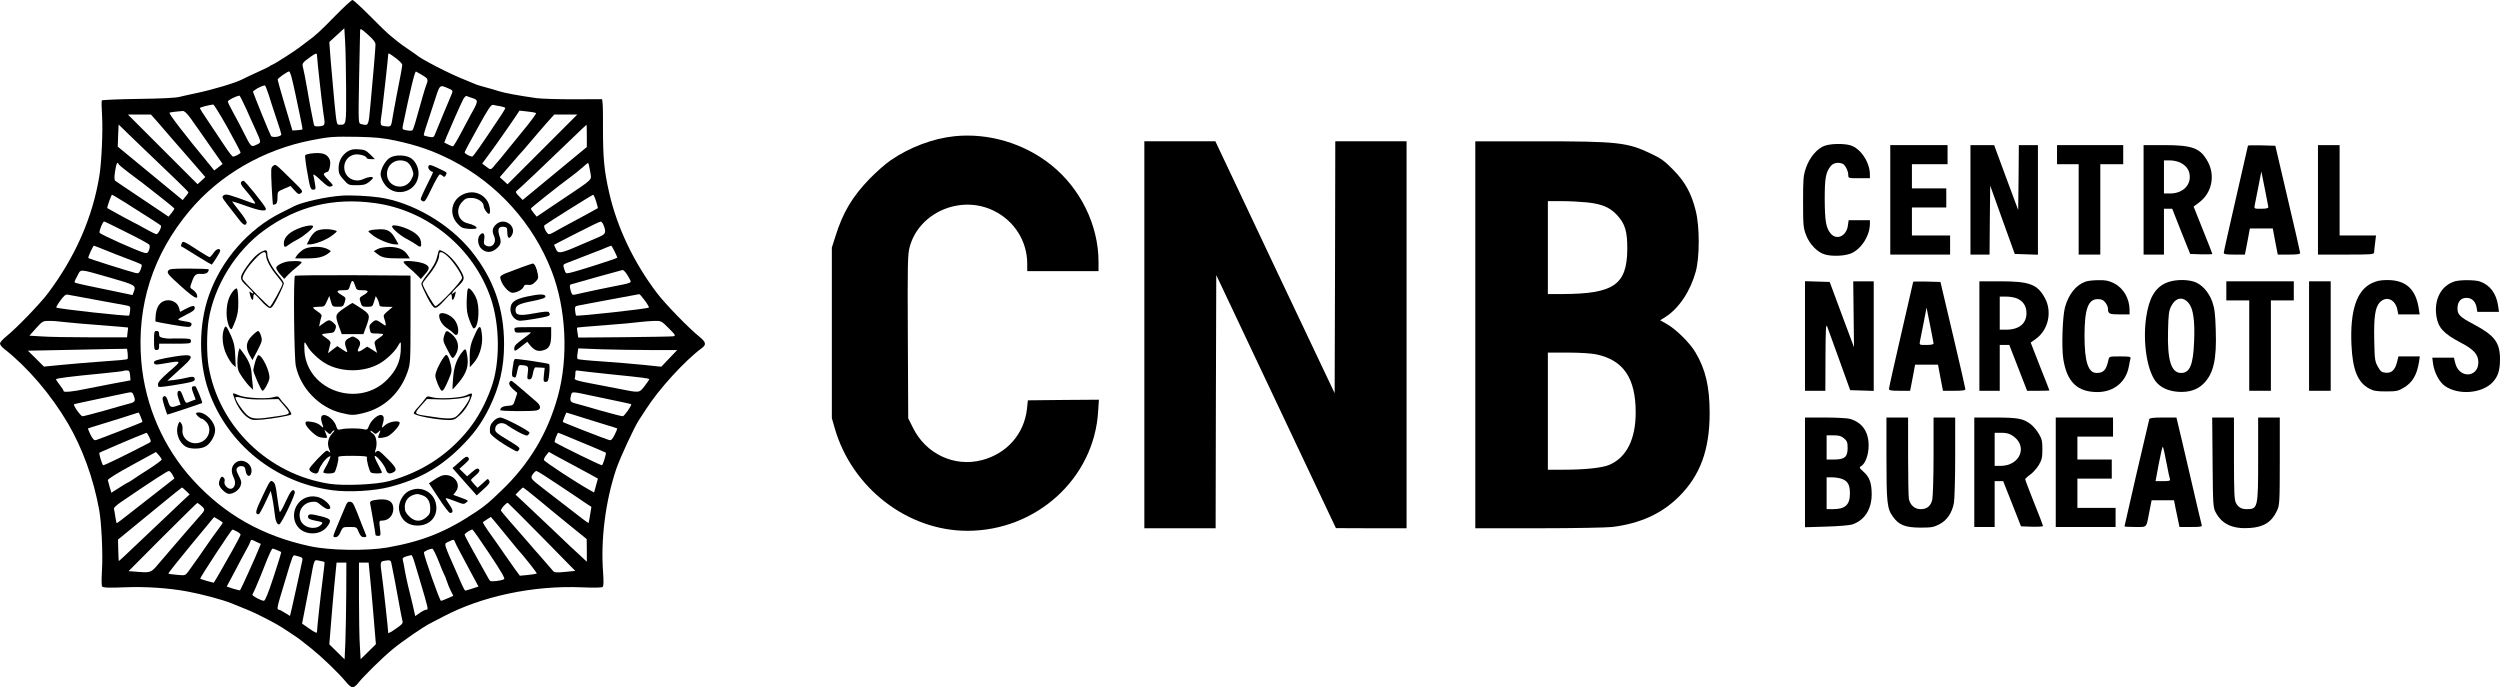 <?xml version="1.0" standalone="no"?>
<!DOCTYPE svg PUBLIC "-//W3C//DTD SVG 20010904//EN"
 "http://www.w3.org/TR/2001/REC-SVG-20010904/DTD/svg10.dtd">
<svg version="1.0" xmlns="http://www.w3.org/2000/svg"
 width="1964pt" height="540pt" viewBox="0 0 1964 540"
 preserveAspectRatio="xMidYMid meet">
<g transform="translate(0,540) scale(0.1,-0.1)"
fill="#000000" stroke="none">
<path d="M2635 5277 c-115 -118 -159 -159 -220 -202 -15 -11 -39 -29 -54 -41
-36 -29 -199 -134 -219 -141 -10 -4 -19 -9 -22 -12 -3 -4 -48 -26 -100 -49
-52 -24 -104 -48 -114 -54 -52 -28 -233 -82 -361 -109 -49 -10 -110 -24 -135
-30 -28 -8 -150 -14 -325 -16 -153 -2 -282 -8 -285 -12 -3 -5 -2 -60 2 -123 7
-117 -4 -368 -22 -474 -54 -325 -188 -631 -404 -919 -63 -83 -246 -273 -328
-339 -27 -21 -48 -46 -48 -55 0 -9 14 -27 32 -41 186 -146 367 -358 501 -585
115 -196 202 -436 246 -680 19 -102 30 -354 22 -475 -4 -70 -4 -120 2 -128 8
-9 46 -11 171 -6 170 7 346 -5 495 -32 123 -23 278 -65 351 -94 133 -53 161
-65 225 -97 118 -59 147 -76 225 -128 86 -57 71 -46 178 -131 87 -71 211 -190
270 -261 19 -24 42 -43 52 -43 10 0 29 15 43 33 41 53 194 203 271 266 80 66
242 177 296 204 19 10 64 33 100 52 304 161 709 247 1089 231 93 -4 158 -3
165 3 8 7 9 39 4 113 -20 257 18 559 103 813 30 88 143 332 178 384 10 14 35
53 56 86 99 156 305 382 438 480 38 28 34 47 -20 91 -83 67 -267 256 -332 342
-182 240 -313 515 -375 787 -40 174 -49 274 -49 513 1 161 -2 222 -10 223 -7
0 -109 0 -227 -1 -118 0 -246 4 -285 9 -135 19 -255 41 -297 55 -24 8 -72 22
-106 31 -35 9 -71 20 -80 25 -10 4 -48 20 -87 36 -115 45 -347 165 -375 194
-3 3 -31 22 -62 43 -31 21 -66 46 -77 55 -11 9 -39 32 -63 51 -24 19 -97 90
-164 158 -67 67 -127 123 -135 123 -8 0 -68 -56 -134 -123z m84 -573 c1 -294
3 -284 -53 -284 -21 0 -22 6 -39 178 -9 97 -22 243 -29 325 l-11 147 59 54 59
54 6 -102 c4 -55 7 -223 8 -372z m231 346 c0 -27 -22 -289 -42 -497 -13 -144
-13 -143 -73 -127 -20 5 -20 11 -14 357 4 194 7 362 8 375 1 21 6 19 61 -30
43 -38 60 -60 60 -78z m-460 -82 c0 -27 41 -396 50 -453 16 -100 16 -102 -30
-107 -35 -3 -41 0 -45 17 -19 91 -39 198 -55 295 -11 63 -24 129 -29 147 -10
35 -6 40 59 87 40 28 50 31 50 14z m620 -25 c28 -21 50 -44 50 -52 0 -14 -15
-96 -46 -251 -8 -41 -19 -102 -25 -135 -17 -106 -14 -101 -59 -97 -46 5 -46 4
-29 117 8 62 49 428 49 448 0 13 9 8 60 -30z m-822 -140 c6 -21 20 -83 32
-138 11 -55 29 -140 40 -190 10 -49 18 -91 16 -92 -2 -2 -20 -4 -41 -6 l-38
-2 -58 195 c-32 107 -58 200 -58 205 0 9 74 62 90 64 3 1 11 -16 17 -36z
m1029 7 c46 -27 49 -34 32 -77 -6 -15 -19 -57 -29 -93 -56 -202 -72 -256 -80
-263 -4 -5 -24 -5 -44 -1 -35 6 -37 8 -31 38 58 280 94 428 103 424 4 -2 26
-14 49 -28z m-1207 -152 c12 -40 40 -125 61 -188 22 -63 39 -120 39 -126 0
-18 -71 -28 -81 -12 -10 15 -136 327 -141 346 -2 11 66 49 93 51 3 1 16 -32
29 -71z m1416 46 c29 -12 32 -17 25 -37 -5 -12 -35 -83 -66 -157 -31 -74 -61
-148 -67 -163 -10 -26 -14 -28 -47 -22 -20 4 -38 9 -41 11 -2 3 3 26 12 52 8
26 37 113 64 195 52 162 44 153 120 121z m-1591 -161 c26 -60 59 -131 72 -160
47 -105 47 -102 8 -120 -42 -20 -43 -19 -101 97 -20 41 -57 110 -80 152 -24
43 -44 83 -44 90 0 11 57 40 91 47 3 0 27 -47 54 -106z m1778 86 c46 -15 45
-25 -12 -125 -21 -38 -60 -111 -86 -161 -27 -51 -53 -93 -57 -93 -5 0 -22 7
-38 15 l-30 15 19 48 c28 68 109 251 129 290 9 17 21 30 27 28 5 -3 27 -10 48
-17z m-1925 -233 c56 -102 102 -188 102 -194 0 -9 -43 -32 -60 -32 -6 0 -36
39 -68 88 -32 48 -89 132 -125 187 -37 54 -67 102 -67 106 0 6 71 24 105 28 6
0 56 -82 113 -183z m2145 169 c20 -4 37 -10 37 -14 0 -3 -15 -29 -33 -56 -155
-233 -219 -325 -227 -325 -17 0 -60 23 -60 33 0 5 46 92 103 193 86 156 105
184 122 180 11 -3 37 -8 58 -11z m-2433 -98 c24 -34 60 -84 79 -112 19 -27 46
-66 60 -86 14 -20 45 -64 68 -97 l42 -60 -33 -26 -33 -25 -34 42 c-197 238
-328 408 -317 412 12 4 61 10 103 13 14 1 34 -18 65 -61z m2711 44 c4 -3 -43
-67 -105 -142 -61 -74 -124 -152 -141 -173 -16 -21 -39 -48 -50 -61 -11 -12
-28 -32 -37 -44 -22 -26 -26 -26 -61 2 l-29 22 48 65 c27 36 64 88 83 115 19
28 48 68 63 90 16 22 45 64 64 93 l35 53 62 -7 c34 -3 65 -9 68 -13z m-2970
-73 c31 -35 84 -97 119 -138 35 -41 67 -77 70 -80 3 -3 45 -51 94 -108 l89
-103 -30 -28 -31 -28 -273 273 -274 274 91 0 90 0 55 -62z m3020 -212 l-274
-274 -30 28 -31 28 90 104 c49 57 91 105 95 108 3 3 32 37 64 75 32 39 86 100
119 138 l60 67 90 0 91 0 -274 -274z m-3136 9 c245 -233 355 -340 355 -346 0
-4 -10 -20 -23 -34 l-22 -27 -255 210 -255 210 3 87 4 87 85 -83 c48 -46 96
-93 108 -104z m3485 98 l0 -88 -252 -208 -252 -208 -30 31 c-21 20 -27 33 -20
38 12 7 264 246 448 424 56 54 102 98 104 98 1 0 2 -39 2 -87z m-1505 -37
c176 -38 296 -80 440 -153 361 -184 644 -498 789 -873 114 -294 133 -680 48
-985 -80 -289 -224 -530 -444 -740 -99 -95 -120 -113 -195 -164 -236 -158
-418 -232 -698 -282 -161 -28 -456 -24 -610 10 -372 80 -668 247 -916 517
-234 254 -379 586 -409 934 -37 441 91 841 380 1185 237 282 581 481 960 554
142 28 169 29 365 26 136 -3 194 -9 290 -29z m-2173 -186 c2 -5 39 -36 83 -69
44 -33 89 -67 100 -75 11 -9 73 -57 138 -108 64 -50 117 -94 117 -97 0 -3 -10
-19 -23 -35 l-23 -28 -204 137 c-113 75 -210 141 -215 145 -7 6 -8 30 -1 74 9
61 19 81 28 56z m3704 -55 c11 -76 40 -48 -233 -231 l-187 -126 -23 28 c-13
16 -23 32 -23 35 0 6 225 185 313 249 26 19 67 52 90 72 23 21 44 38 47 38 3
0 10 -29 16 -65z m-3645 -251 c57 -37 140 -89 184 -117 44 -28 84 -54 88 -58
11 -8 -20 -69 -34 -69 -6 0 -47 20 -91 45 -44 25 -82 45 -84 45 -3 0 -183 98
-211 115 -5 3 31 105 37 105 4 0 53 -30 111 -66z m3692 14 c9 -29 15 -53 14
-53 -9 -6 -149 -82 -222 -121 -49 -26 -103 -56 -120 -66 -16 -10 -36 -18 -42
-18 -16 0 -47 60 -36 70 14 13 376 240 383 240 3 0 14 -23 23 -52z m-3688
-244 c94 -46 174 -90 178 -97 5 -7 4 -25 -2 -41 -10 -24 -15 -27 -37 -22 -57
15 -349 146 -352 158 -3 17 25 88 36 88 4 0 84 -39 177 -86z m3746 59 c23 -59
18 -72 -36 -95 -27 -12 -101 -43 -163 -70 -140 -61 -159 -63 -176 -22 l-14 31
177 91 c97 50 182 91 189 91 7 1 17 -11 23 -26z m-3953 -182 c26 -11 79 -32
117 -47 169 -64 200 -77 207 -83 4 -3 0 -21 -7 -39 -13 -29 -18 -32 -42 -26
-46 11 -364 111 -369 117 -5 5 37 97 44 97 2 0 24 -9 50 -19z m4040 -26 c12
-25 22 -47 22 -49 0 -6 -322 -109 -376 -120 -28 -6 -31 -4 -41 29 -11 34 -10
37 15 47 60 24 180 70 227 88 28 10 66 25 85 34 19 8 37 15 41 16 3 0 15 -20
27 -45z m-3958 -208 c194 -56 200 -59 181 -109 l-10 -26 -138 29 c-173 35
-283 59 -306 66 -16 4 -15 9 10 54 31 58 3 60 263 -14z m4042 46 c9 -10 23
-32 32 -50 19 -38 33 -32 -149 -68 -71 -14 -159 -33 -195 -41 -36 -8 -75 -17
-86 -19 -18 -4 -23 2 -32 36 -7 30 -7 41 1 44 32 10 403 114 408 114 3 1 13
-7 21 -16z m-4157 -219 c110 -20 216 -40 235 -43 33 -6 35 -8 32 -41 -2 -19
-6 -37 -7 -39 -8 -8 -563 53 -573 63 -2 3 12 28 33 56 29 39 41 49 58 45 12
-2 112 -21 222 -41z m4310 -4 c21 -28 35 -53 33 -56 -10 -10 -565 -71 -573
-63 -1 2 -5 20 -7 39 -3 33 -1 35 37 42 22 4 135 25 250 47 116 22 213 40 217
40 3 1 23 -22 43 -49z m-4560 -170 c44 -5 174 -17 290 -25 115 -9 210 -17 211
-18 1 -1 -1 -19 -4 -39 l-4 -38 -287 0 c-157 0 -330 3 -383 7 l-97 6 52 58
c48 54 55 58 97 58 25 1 81 -3 125 -9z m4749 -49 c54 -54 56 -59 34 -63 -12
-2 -185 -5 -384 -7 l-361 -3 -6 38 c-4 21 -5 39 -4 40 1 2 99 10 217 19 118 9
242 20 275 25 33 4 85 8 115 9 55 1 56 0 114 -58z m-4251 -198 c2 -21 2 -41
-2 -44 -3 -4 -87 -12 -186 -18 -99 -7 -245 -19 -325 -27 l-145 -14 -63 63 -63
62 258 5 c142 3 317 7 389 8 l132 2 5 -37z m4110 27 l207 0 -62 -65 -63 -66
-145 15 c-80 8 -226 20 -325 27 -99 6 -183 15 -187 18 -4 4 -5 24 -1 45 l6 39
181 -7 c100 -3 274 -6 389 -6z m-4091 -199 l3 -39 -145 -27 c-80 -15 -172 -33
-205 -40 -94 -21 -175 -29 -175 -18 0 6 -13 27 -30 48 -16 21 -30 41 -30 45 0
8 109 22 360 46 91 9 167 18 169 20 2 2 14 4 27 4 18 0 23 -6 26 -39z m3771 9
c267 -27 307 -32 307 -40 0 -4 -17 -28 -37 -54 -42 -54 -38 -53 -198 -21 -38
8 -134 26 -213 41 -113 21 -142 30 -137 41 3 8 5 26 5 40 0 24 2 25 40 19 22
-3 127 -15 233 -26z m-3743 -166 c17 -43 12 -53 -32 -64 -24 -6 -113 -31 -198
-56 -86 -24 -163 -44 -172 -44 -14 0 -76 87 -66 94 3 2 51 13 303 66 50 10 99
21 110 23 39 9 46 7 55 -19z m3605 -4 c50 -10 137 -29 195 -41 58 -12 106 -23
108 -24 9 -6 -53 -95 -66 -95 -9 0 -86 20 -172 44 -85 25 -174 50 -197 56 -44
11 -49 20 -36 68 7 27 4 27 168 -8z m-3549 -166 c8 -20 14 -37 12 -39 -6 -6
-344 -137 -363 -142 -16 -4 -25 5 -44 42 -13 25 -21 48 -20 49 2 2 45 15 94
30 170 52 210 65 255 80 25 8 46 15 48 15 2 1 10 -15 18 -35z m3494 -12 c36
-11 106 -32 155 -48 50 -15 92 -28 94 -30 1 -1 -7 -24 -20 -49 -19 -37 -27
-46 -44 -42 -21 5 -358 136 -363 142 -2 1 4 19 12 39 l15 35 43 -13 c24 -8 72
-23 108 -34z m-3427 -147 c15 -32 15 -35 -1 -44 -175 -91 -356 -180 -362 -176
-8 5 -35 94 -29 98 2 2 33 16 69 31 36 15 74 32 85 37 40 18 210 88 216 89 3
0 13 -16 22 -35z m3309 -4 c167 -69 273 -114 277 -117 6 -5 -21 -94 -30 -99
-5 -4 -321 150 -371 181 -6 4 20 74 28 74 1 0 44 -17 96 -39z m-3212 -172 c0
-5 -46 -39 -102 -75 -57 -36 -115 -74 -130 -85 -15 -10 -29 -19 -32 -19 -3 0
-34 -18 -68 -41 l-63 -40 -13 43 c-7 24 -13 49 -15 56 -1 8 73 55 188 117
l190 104 23 -25 c12 -14 22 -29 22 -35z m3225 -39 c44 -24 108 -58 141 -76
l61 -34 -15 -55 -15 -54 -36 20 c-104 58 -354 222 -358 235 -2 6 6 23 18 38
l21 26 51 -29 c29 -15 88 -48 132 -71z m-3140 -79 l15 -30 -151 -118 c-83 -65
-184 -144 -224 -175 -40 -32 -75 -58 -78 -58 -2 0 -7 23 -11 50 -4 28 -9 56
-11 63 -3 6 21 30 53 51 235 161 367 246 378 246 7 0 20 -13 29 -29z m3035
-82 c91 -60 185 -124 210 -141 l46 -30 -10 -61 c-5 -34 -11 -64 -12 -66 -2 -2
-65 45 -141 105 -76 59 -173 134 -215 166 -101 78 -103 81 -83 112 10 14 23
26 29 26 7 0 86 -50 176 -111z m-2928 -46 l28 -27 -54 -50 c-29 -28 -125 -118
-212 -201 -262 -249 -289 -274 -291 -272 -1 1 -3 40 -4 85 l-2 83 249 204
c137 113 251 205 253 205 3 0 18 -12 33 -27z m2768 -68 c63 -53 174 -144 247
-203 l132 -107 1 -89 0 -89 -47 44 c-27 23 -127 118 -223 210 -96 91 -201 190
-233 220 l-57 53 27 28 c15 15 29 28 32 28 3 0 58 -43 121 -95z m-2647 -50
c31 -27 29 -33 -14 -80 -15 -16 -62 -70 -105 -120 -42 -49 -101 -117 -129
-150 -29 -33 -70 -81 -91 -106 -56 -67 -62 -69 -154 -62 l-80 6 267 268 c148
147 270 268 273 268 3 0 18 -11 33 -24z m2673 -242 l263 -268 -80 -8 c-61 -6
-82 -5 -92 5 -7 7 -39 45 -72 83 -33 39 -63 72 -66 75 -3 3 -34 39 -69 80 -35
41 -67 77 -70 80 -13 13 -127 146 -134 157 -6 11 37 61 53 63 2 0 122 -120
267 -267z m-2506 110 c0 -2 -19 -30 -43 -61 -23 -31 -50 -68 -59 -82 -32 -47
-143 -206 -168 -239 -25 -33 -25 -33 -89 -27 -35 3 -66 7 -68 10 -3 2 77 103
177 224 l182 220 34 -20 c19 -11 34 -22 34 -25z m2206 -74 c55 -67 104 -127
109 -133 47 -51 156 -188 152 -192 -2 -2 -33 -7 -69 -11 l-64 -6 -40 54 c-21
29 -59 83 -84 120 -25 36 -73 106 -108 154 -35 48 -61 90 -58 93 5 4 54 37 62
41 1 1 46 -54 100 -120z m-2096 6 c17 -9 30 -20 30 -25 0 -5 -28 -59 -62 -120
-35 -61 -72 -127 -84 -148 -11 -20 -30 -53 -42 -73 l-23 -37 -50 13 c-28 8
-53 16 -56 19 -5 5 245 386 253 386 3 0 18 -7 34 -15z m1985 -176 c94 -141
124 -193 115 -199 -21 -13 -102 -22 -110 -13 -4 4 -19 28 -32 53 -14 25 -57
102 -96 172 -40 71 -72 132 -72 138 0 9 46 39 61 40 4 0 64 -86 134 -191z
m-1831 94 l35 -16 -19 -46 c-22 -57 -138 -312 -144 -318 -2 -2 -26 3 -54 12
l-51 17 62 116 c33 65 74 140 89 167 16 28 31 58 34 68 8 21 6 21 48 0z m1560
0 c3 -10 21 -45 39 -78 18 -33 58 -108 89 -167 l57 -106 -49 -16 c-27 -9 -52
-16 -55 -16 -3 0 -15 21 -27 48 -11 26 -28 65 -38 87 -110 250 -105 230 -67
249 41 20 43 20 51 -1z m-1397 -65 c15 -7 30 -13 32 -15 2 -1 -24 -88 -59
-193 -42 -128 -67 -190 -77 -190 -20 0 -94 39 -90 48 8 14 36 78 62 142 14 36
40 100 57 143 17 42 34 77 39 77 4 0 21 -5 36 -12z m1268 -85 c21 -54 41 -102
45 -108 4 -5 13 -28 20 -50 7 -22 21 -57 32 -78 l19 -38 -43 -19 c-24 -11 -48
-20 -54 -20 -10 0 -134 353 -134 379 0 9 43 29 66 30 6 1 28 -43 49 -96z
m-1087 32 c16 -5 21 -12 17 -28 -3 -12 -19 -85 -35 -162 -17 -77 -37 -170 -46
-207 l-16 -67 -39 24 c-21 14 -43 25 -49 25 -15 0 -12 22 9 92 11 35 32 104
46 153 54 182 56 186 73 181 10 -2 27 -7 40 -11z m895 -32 c8 -27 26 -86 40
-133 75 -254 75 -250 54 -250 -7 0 -29 -11 -49 -25 l-36 -25 -21 93 c-12 50
-28 117 -36 147 -7 30 -19 84 -25 120 -6 36 -13 73 -16 82 -4 13 4 20 28 27
18 5 36 10 40 10 3 1 13 -20 21 -46z m-704 -8 c2 -2 -4 -59 -13 -127 -16 -123
-46 -397 -46 -425 0 -9 -19 -1 -58 27 l-59 41 17 87 c10 48 30 152 45 232 36
197 30 183 73 175 21 -4 39 -8 41 -10z m525 -7 c16 -76 39 -198 57 -298 11
-63 24 -129 28 -147 9 -30 7 -33 -50 -73 -32 -23 -59 -37 -59 -33 0 22 -41
395 -50 453 -14 97 -13 108 13 113 47 9 57 7 61 -15z m-354 -246 c-1 -136 -4
-307 -7 -380 l-6 -132 -60 59 -60 59 12 148 c6 82 19 227 28 322 l17 172 38 0
39 0 -1 -248z m193 71 c9 -98 22 -242 28 -321 l12 -143 -60 -59 -60 -59 -6
106 c-4 58 -7 229 -7 380 l0 273 38 0 38 0 17 -177z"/>
<path d="M2732 4211 c-46 -29 -72 -77 -72 -132 0 -40 6 -53 39 -90 38 -43 40
-44 102 -44 52 0 70 4 97 24 17 14 32 28 32 33 0 13 -37 9 -74 -8 -22 -11 -45
-14 -68 -10 -111 21 -112 181 -1 202 34 6 93 -11 93 -27 0 -5 15 -9 32 -9 l33
0 -37 37 c-31 31 -44 37 -90 40 -41 3 -60 -1 -86 -16z"/>
<path d="M2435 4193 c-16 -3 -33 -8 -37 -11 -3 -4 2 -54 12 -112 26 -151 29
-160 52 -160 18 0 19 5 13 43 -3 23 -9 50 -11 60 -8 27 3 21 61 -34 43 -40 58
-49 75 -44 21 7 20 9 -21 51 -36 37 -41 46 -29 54 8 5 18 10 22 10 15 0 29 67
19 93 -19 50 -61 63 -156 50z"/>
<path d="M3062 4160 c-35 -22 -72 -88 -72 -130 0 -14 10 -43 23 -64 70 -123
255 -88 274 53 7 50 -16 107 -55 136 -39 29 -128 32 -170 5z m132 -31 c16 -8
32 -28 42 -54 15 -40 15 -45 -2 -80 -47 -100 -195 -70 -194 40 1 80 79 128
154 94z"/>
<path d="M2145 4096 c-17 -12 -17 -24 -11 -157 4 -79 9 -145 10 -147 2 -1 11
0 20 4 11 4 16 19 16 53 0 46 1 46 51 68 l51 22 32 -35 c28 -31 33 -33 51 -21
17 14 13 20 -73 104 -135 132 -125 125 -147 109z"/>
<path d="M3365 4092 c-5 -15 17 -42 36 -42 3 0 -9 -30 -29 -67 -19 -38 -43
-87 -53 -110 -18 -42 -18 -43 1 -53 16 -9 24 2 71 100 29 61 58 110 64 110 6
0 17 -6 23 -12 10 -10 15 -10 22 2 14 23 13 25 -27 44 -91 44 -101 47 -108 28z"/>
<path d="M1895 3970 c-7 -11 -1 -23 26 -55 45 -51 88 -110 84 -113 -2 -3 -17
0 -32 6 -174 64 -197 71 -215 58 -17 -12 -15 -17 29 -74 27 -34 65 -84 87
-112 37 -50 58 -59 64 -28 2 8 -24 48 -57 89 -32 41 -58 75 -57 77 2 1 54 -16
116 -38 109 -39 158 -44 147 -15 -11 27 -162 215 -174 215 -6 0 -15 -4 -18
-10z"/>
<path d="M3623 3865 c-80 -48 -94 -152 -29 -222 28 -31 40 -37 88 -41 31 -2
58 0 61 5 7 11 -24 28 -66 38 -78 16 -103 106 -48 167 25 28 36 33 74 33 49 0
97 -32 97 -65 0 -19 28 -60 41 -60 16 0 9 64 -11 98 -44 72 -131 92 -207 47z"/>
<path d="M2685 3863 c-122 -8 -312 -51 -375 -83 -8 -5 -53 -27 -99 -50 -257
-127 -472 -371 -570 -651 -81 -229 -82 -524 -2 -750 149 -420 523 -720 970
-780 129 -18 334 -6 454 26 228 59 392 151 553 310 106 105 165 186 227 310
81 165 117 318 117 501 0 281 -83 516 -259 734 -173 213 -461 381 -721 419
-82 12 -230 19 -295 14z m257 -58 c416 -55 779 -352 914 -749 72 -212 74 -509
3 -703 -46 -127 -105 -235 -177 -326 -160 -200 -371 -338 -627 -407 -100 -27
-351 -38 -465 -21 -483 74 -869 449 -951 921 -16 95 -16 261 0 365 43 270 214
546 439 708 259 187 540 256 864 212z"/>
<path d="M2375 3616 c-93 -30 -145 -75 -145 -127 0 -34 8 -36 41 -10 13 10 43
28 67 40 45 23 122 87 122 102 0 12 -37 10 -85 -5z"/>
<path d="M3080 3621 c0 -17 66 -73 115 -98 27 -14 62 -35 77 -46 34 -25 42
-19 34 28 -5 26 -18 43 -48 65 -57 42 -178 76 -178 51z"/>
<path d="M2476 3579 c-15 -11 -36 -38 -46 -60 l-20 -39 23 0 c42 0 137 38 179
72 41 32 41 33 17 39 -54 15 -126 10 -153 -12z"/>
<path d="M2911 3591 c-24 -6 -24 -7 17 -39 42 -34 137 -72 179 -72 l24 0 -23
41 c-34 62 -62 79 -122 78 -28 -1 -62 -4 -75 -8z"/>
<path d="M2380 3438 c-18 -13 -40 -33 -48 -45 l-14 -23 91 0 c90 0 133 10 175
43 19 14 19 15 -12 31 -48 25 -151 22 -192 -6z"/>
<path d="M2966 3443 l-30 -16 28 -22 c36 -29 67 -35 172 -35 l84 0 -16 25
c-29 45 -75 65 -145 65 -39 -1 -76 -7 -93 -17z"/>
<path d="M2055 3423 c-39 -21 -76 -58 -119 -120 -57 -83 -57 -95 3 -150 28
-26 51 -51 51 -56 0 -5 -7 -3 -17 4 -15 13 -16 11 -9 -16 10 -42 26 -55 26
-22 0 15 3 27 8 27 4 0 29 -25 55 -55 27 -31 57 -55 68 -55 14 0 31 23 64 90
25 49 45 96 45 104 0 8 -20 38 -45 67 -49 58 -85 126 -85 163 0 33 -9 37 -45
19z m35 -28 c0 -36 35 -101 86 -162 24 -28 44 -56 44 -61 0 -17 -91 -182 -100
-182 -10 0 -200 193 -213 216 -11 19 33 92 97 159 57 61 86 70 86 30z"/>
<path d="M3446 3428 c-2 -7 -9 -34 -16 -60 -8 -29 -32 -71 -66 -114 -30 -37
-54 -75 -54 -83 0 -9 20 -54 44 -101 29 -57 50 -86 63 -88 13 -2 36 15 69 52
27 31 52 56 57 56 4 0 7 -12 7 -27 0 -33 16 -20 26 22 7 27 6 29 -9 16 -32
-26 -17 5 19 38 68 64 69 72 33 136 -37 66 -92 126 -137 149 -25 13 -33 14
-36 4z m68 -39 c45 -39 116 -145 116 -172 0 -24 -187 -222 -209 -222 -12 0
-101 155 -101 177 0 5 20 33 44 61 51 61 86 126 86 162 0 34 21 32 64 -6z"/>
<path d="M2239 3341 c-42 -13 -69 -31 -69 -46 0 -8 14 -30 31 -50 l32 -36 31
33 c18 18 49 46 69 61 20 15 37 32 37 37 0 12 -94 12 -131 1z"/>
<path d="M3170 3342 c0 -5 17 -24 38 -41 20 -17 51 -44 68 -62 l30 -31 32 37
c40 45 40 60 0 81 -38 20 -168 32 -168 16z"/>
<path d="M2317 3233 c-13 -13 -7 -644 7 -708 37 -175 184 -327 357 -369 81
-20 97 -20 178 0 160 39 286 158 343 323 22 64 23 78 23 411 l0 345 -451 3
c-248 1 -454 -1 -457 -5z m473 -78 c11 -33 14 -35 56 -35 53 0 56 -11 10 -38
-34 -20 -34 -22 -24 -56 11 -34 14 -36 53 -36 40 0 42 1 54 42 l13 42 14 -24
c7 -14 13 -33 14 -42 0 -15 9 -18 53 -18 l52 -1 -38 -32 c-35 -30 -37 -35 -28
-61 6 -15 11 -34 11 -43 0 -14 -2 -14 -22 1 -52 37 -56 37 -84 13 -22 -19 -25
-28 -19 -55 6 -31 9 -32 56 -32 27 0 49 -3 49 -7 0 -5 -16 -18 -36 -31 -28
-18 -35 -28 -30 -45 3 -12 9 -33 12 -46 l7 -23 -39 25 -39 24 -35 -23 c-36
-25 -49 -19 -31 15 18 33 12 56 -19 74 -29 17 -31 17 -60 0 -32 -18 -36 -35
-20 -79 6 -15 9 -28 7 -30 -2 -2 -20 8 -40 22 l-37 25 -37 -28 -36 -28 7 30
c4 17 9 38 12 47 3 12 -6 24 -30 40 -20 13 -36 26 -36 30 0 4 21 8 47 10 42 3
49 6 58 32 8 25 6 31 -18 52 -30 25 -33 25 -86 -13 l-24 -18 6 30 c3 17 9 38
12 47 5 12 -3 23 -29 40 -20 13 -36 26 -36 31 0 4 20 7 45 7 42 0 45 2 63 43
l19 42 12 -42 c12 -42 13 -43 55 -43 40 0 43 2 54 36 10 34 10 36 -24 56 -46
27 -43 38 11 38 43 0 45 1 56 40 14 45 23 44 39 -5z m-376 -473 c20 -40 89
-106 141 -136 123 -73 307 -73 430 0 52 30 121 96 141 136 8 15 17 28 21 28 3
0 3 -31 1 -69 -6 -85 -35 -148 -100 -217 -221 -234 -633 -98 -656 216 -2 39
-2 70 1 70 4 0 13 -13 21 -28z"/>
<path d="M2702 2978 c-70 -49 -71 -54 -39 -143 l22 -60 85 0 85 0 22 60 c33
90 31 94 -41 143 -35 23 -66 42 -68 42 -2 0 -32 -19 -66 -42z"/>
<path d="M1827 3108 c-32 -42 -47 -97 -47 -171 0 -57 24 -132 40 -122 4 2 17
33 30 67 18 49 23 82 22 152 -1 49 -5 93 -10 98 -6 6 -19 -3 -35 -24z"/>
<path d="M3676 3131 c-5 -7 -9 -52 -10 -99 -1 -69 4 -100 23 -149 13 -35 27
-63 32 -63 33 0 50 128 28 215 -13 51 -62 115 -73 96z"/>
<path d="M3450 2920 c0 -34 27 -77 63 -99 18 -11 42 -30 52 -41 38 -42 49 40
13 97 -33 55 -128 86 -128 43z"/>
<path d="M1760 2816 c-20 -53 -12 -137 19 -201 15 -33 38 -69 51 -80 l22 -20
-4 90 c-3 72 -9 103 -32 155 -38 83 -43 89 -56 56z"/>
<path d="M3738 2788 c-40 -84 -48 -116 -48 -197 l1 -76 28 31 c46 51 74 137
68 212 -7 87 -19 95 -49 30z"/>
<path d="M1979 2761 c-46 -46 -52 -91 -18 -151 l22 -39 40 76 c37 72 38 79 28
115 -7 21 -17 38 -23 38 -6 0 -28 -17 -49 -39z"/>
<path d="M3489 2762 c-10 -35 -8 -44 20 -98 47 -91 45 -90 70 -51 35 57 22
121 -35 166 -36 29 -41 27 -55 -17z"/>
<path d="M1873 2635 c-4 -17 -8 -56 -8 -87 1 -49 6 -64 38 -111 20 -29 48 -64
61 -76 l24 -23 -3 39 c-3 21 -6 64 -9 95 -4 55 -27 106 -75 168 l-19 25 -9
-30z"/>
<path d="M3638 2643 c-48 -57 -70 -116 -78 -207 -4 -50 -6 -92 -5 -94 2 -2 26
25 54 59 57 71 74 126 62 202 -9 57 -13 62 -33 40z"/>
<path d="M3486 2593 c-33 -45 -66 -117 -66 -145 0 -28 39 -118 51 -118 12 0
26 24 54 90 25 60 26 69 16 116 -7 28 -17 58 -24 67 -11 14 -14 13 -31 -10z"/>
<path d="M2005 2558 c-8 -28 -15 -58 -15 -65 0 -22 62 -163 72 -163 13 0 47
61 54 95 9 48 -55 185 -86 185 -5 0 -16 -23 -25 -52z"/>
<path d="M1830 2306 c0 -1 5 -18 12 -37 19 -57 65 -123 103 -148 33 -22 41
-23 118 -17 80 7 215 31 225 40 6 7 -20 47 -50 78 -13 13 -30 33 -38 46 -14
20 -18 21 -55 11 -54 -15 -219 -6 -267 15 -38 16 -48 19 -48 12z m246 -44
l111 3 47 -55 c53 -62 53 -63 -49 -79 -162 -25 -197 -25 -234 1 -33 22 -101
120 -101 144 0 8 17 7 58 -3 36 -9 97 -13 168 -11z"/>
<path d="M3660 2293 c-45 -20 -212 -29 -265 -14 -37 10 -41 9 -55 -11 -8 -13
-32 -41 -52 -63 -21 -22 -38 -45 -38 -51 0 -19 179 -53 278 -54 36 0 49 6 85
39 40 37 76 95 92 149 8 26 2 27 -45 5z m30 -16 c0 -25 -83 -138 -112 -153
-32 -17 -76 -15 -223 8 -104 15 -104 17 -49 79 l48 54 110 -3 c92 -2 183 9
224 27 1 1 2 -5 2 -12z"/>
<path d="M2524 2125 c-3 -8 -1 -29 5 -46 15 -44 14 -46 -12 -21 -13 13 -43 25
-70 28 -42 6 -47 5 -47 -13 0 -20 60 -83 97 -102 21 -11 73 -15 73 -7 0 3 -5
17 -11 32 l-10 28 21 -19 c21 -19 23 -19 35 -2 6 9 16 17 20 17 5 0 -1 -11
-13 -23 -35 -37 -44 -83 -26 -126 10 -24 11 -32 3 -23 -7 6 -17 12 -21 12 -15
0 -138 -129 -138 -145 0 -16 30 -35 54 -35 9 0 19 12 22 28 9 32 50 89 76 103
18 10 18 9 3 -28 -9 -21 -23 -48 -31 -60 -7 -12 -14 -27 -14 -33 0 -11 69 -14
86 -2 13 8 38 107 31 119 -5 9 38 13 118 12 86 -1 113 -4 108 -12 -7 -12 18
-111 31 -119 15 -10 86 -10 86 0 0 5 -14 34 -31 66 -17 31 -29 60 -25 63 10
10 75 -68 87 -104 11 -34 27 -40 60 -23 31 17 23 36 -46 105 -68 68 -74 72
-93 53 -8 -8 -8 -2 0 24 14 46 3 105 -22 121 -11 6 -20 16 -20 21 0 5 9 1 20
-9 19 -17 21 -17 41 0 20 19 20 19 10 -9 -6 -15 -11 -29 -11 -32 0 -10 53 -3
79 10 35 19 91 81 91 103 0 24 -84 12 -116 -18 -27 -26 -27 -26 -15 19 12 40
5 62 -19 62 -28 0 -77 -47 -91 -85 -12 -31 -15 -33 -43 -27 -40 9 -132 9 -173
0 -30 -7 -32 -5 -43 27 -20 61 -101 110 -116 70z"/>
<path d="M3895 3635 c-27 -26 -31 -51 -14 -89 24 -53 -16 -100 -64 -75 -16 9
-18 18 -13 49 7 44 -8 61 -32 36 -26 -25 -19 -86 13 -113 34 -30 76 -29 113 2
38 32 43 52 25 104 -17 51 -5 74 36 69 23 -3 26 -8 26 -40 1 -46 12 -59 31
-34 54 75 -55 157 -121 91z"/>
<path d="M1426 3484 c-4 -9 -5 -17 -4 -18 7 -3 50 -29 141 -86 54 -34 100 -60
101 -59 22 29 66 100 66 107 0 26 -30 18 -52 -14 -12 -18 -27 -34 -31 -34 -4
0 -38 19 -75 43 -136 88 -136 88 -146 61z"/>
<path d="M4100 3301 c-41 -16 -96 -37 -122 -46 -27 -10 -48 -24 -48 -31 0 -46
61 -124 97 -124 33 0 80 26 87 48 5 14 14 17 36 14 21 -3 35 3 55 23 23 22 26
32 20 61 -8 48 -26 84 -39 84 -6 -1 -45 -14 -86 -29z"/>
<path d="M1320 3271 c-9 -17 5 -33 102 -120 106 -95 139 -112 124 -63 -4 11
-18 27 -31 36 -24 15 -24 17 -9 58 21 60 32 70 76 66 36 -2 57 10 58 35 0 4
-70 7 -155 7 -142 0 -155 -2 -165 -19z"/>
<path d="M4143 3071 c-100 -21 -133 -46 -133 -101 0 -47 37 -90 77 -90 29 0
183 25 214 35 20 7 23 14 11 32 -5 8 -34 6 -112 -8 -118 -22 -150 -17 -150 25
0 36 23 49 134 71 74 15 101 24 101 35 0 21 -45 22 -142 1z"/>
<path d="M1256 3013 c-17 -18 -27 -44 -32 -80 -3 -30 -4 -56 -2 -59 3 -2 65
-14 137 -26 112 -19 134 -20 141 -8 13 22 3 29 -50 36 -28 4 -50 10 -50 14 0
4 29 21 65 39 49 23 65 36 65 52 0 23 -19 20 -80 -12 l-35 -19 -8 29 c-16 64
-105 84 -151 34z"/>
<path d="M4042 2808 c3 -22 7 -23 66 -20 34 2 62 2 62 -1 0 -3 -29 -26 -65
-52 -50 -36 -65 -52 -65 -71 0 -28 4 -27 63 20 l39 31 26 -32 c33 -38 62 -48
106 -33 42 13 56 44 56 120 l0 60 -146 0 c-145 0 -145 0 -142 -22z"/>
<path d="M1210 2725 c0 -68 2 -75 20 -75 15 0 20 7 20 25 l0 25 125 0 c118 0
125 1 125 20 0 18 -7 20 -72 21 -40 1 -81 0 -92 -1 -10 -1 -34 1 -52 5 -28 5
-34 11 -34 30 0 18 -5 25 -20 25 -18 0 -20 -7 -20 -75z"/>
<path d="M1370 2599 c-120 -20 -160 -31 -160 -44 0 -22 11 -23 90 -9 130 23
131 22 31 -63 -64 -56 -90 -85 -90 -102 -1 -23 1 -24 57 -17 31 4 96 14 145
23 73 13 87 19 87 34 0 21 -17 24 -70 10 -19 -5 -60 -12 -90 -16 l-55 -6 36
33 c19 18 61 56 92 84 90 81 74 97 -73 73z"/>
<path d="M4036 2563 c-2 -10 -7 -41 -11 -69 -5 -42 -4 -52 10 -57 17 -7 18 -5
31 58 8 37 11 40 39 36 45 -5 48 -9 41 -62 -6 -44 -5 -49 13 -49 15 0 21 10
28 48 5 27 13 47 21 46 6 -1 25 -2 41 -2 l30 -2 -6 -55 c-5 -50 -4 -55 14 -55
18 0 22 9 28 66 4 36 3 70 -2 74 -6 6 -233 40 -265 40 -4 0 -9 -8 -12 -17z"/>
<path d="M4007 2403 c-14 -14 -6 -34 25 -62 l32 -28 -16 -49 c-15 -48 -16 -49
-59 -52 -40 -3 -58 -14 -59 -34 0 -9 255 -11 287 -2 38 10 34 39 -11 75 -22
19 -73 62 -113 97 -77 66 -76 66 -86 55z"/>
<path d="M1513 2363 c-9 -3 -8 -17 6 -53 l18 -48 -39 -15 c-43 -18 -36 -24
-68 58 -5 14 -14 25 -20 25 -19 0 -21 -25 -6 -67 l15 -42 -34 -11 c-43 -14
-51 -9 -66 41 -9 27 -17 39 -28 37 -9 -2 -15 -12 -14 -23 1 -16 31 -111 37
-122 2 -2 269 87 274 91 5 6 -46 130 -54 132 -5 1 -14 0 -21 -3z"/>
<path d="M1540 2152 c0 -12 34 -42 47 -42 5 0 20 -11 33 -25 50 -53 20 -143
-55 -163 -70 -20 -141 36 -131 103 2 17 -2 39 -10 49 -13 18 -14 17 -25 -10
-22 -58 4 -136 57 -171 32 -21 108 -23 152 -4 40 17 82 84 82 132 0 63 -71
139 -130 139 -11 0 -20 -4 -20 -8z"/>
<path d="M3878 2093 c-26 -27 -32 -46 -29 -89 1 -21 72 -75 176 -133 37 -21
40 -22 52 -5 11 16 2 23 -87 77 -81 48 -100 63 -100 82 0 51 56 68 100 31 8
-7 45 -29 81 -49 50 -27 69 -33 77 -25 7 7 12 15 12 19 0 14 -201 119 -228
119 -18 0 -38 -10 -54 -27z"/>
<path d="M3610 1771 l-55 -48 47 -54 c26 -30 69 -78 95 -107 l48 -54 54 49
c45 41 53 52 44 67 -8 15 -12 16 -24 4 -8 -7 -27 -24 -41 -37 l-27 -23 -25 27
c-14 15 -26 31 -26 34 0 3 16 20 37 37 22 18 33 35 29 42 -11 18 -22 15 -61
-19 l-35 -31 -30 29 -31 30 42 38 c36 32 39 39 27 51 -12 12 -22 7 -68 -35z"/>
<path d="M1842 1757 c-26 -28 -28 -64 -5 -111 30 -64 -18 -115 -61 -67 -11 12
-15 27 -12 39 4 11 0 24 -8 31 -12 10 -17 8 -25 -8 -6 -11 -11 -29 -11 -41 0
-28 52 -80 80 -80 35 0 79 31 90 64 9 26 7 38 -14 78 -20 38 -22 50 -12 63 7
10 22 15 37 13 19 -2 25 -10 29 -38 6 -42 35 -53 44 -16 18 74 -80 129 -132
73z"/>
<path d="M3462 1660 c-12 -5 -38 -20 -57 -33 l-35 -24 76 -116 c42 -65 82
-117 90 -117 27 0 25 23 -6 66 -18 25 -30 47 -28 50 3 2 33 -7 68 -21 75 -29
71 -29 95 -11 17 12 14 15 -43 36 l-61 22 21 28 c50 68 -37 155 -120 120z"/>
<path d="M2063 1503 c-58 -121 -62 -142 -30 -143 4 0 27 41 51 92 l43 92 11
-49 c6 -28 14 -79 18 -115 7 -71 18 -100 37 -100 16 0 130 238 123 256 -12 32
-33 9 -71 -75 -22 -49 -43 -87 -47 -83 -3 4 -12 56 -20 116 -11 90 -17 111
-34 122 -20 14 -23 9 -81 -113z"/>
<path d="M3211 1542 c-48 -24 -84 -94 -76 -146 13 -84 74 -131 162 -124 85 7
140 72 130 156 -8 76 -70 132 -147 132 -19 0 -51 -8 -69 -18z m107 -33 c41
-14 62 -49 62 -103 0 -37 -5 -48 -31 -70 -45 -38 -92 -35 -135 8 -27 27 -34
42 -34 73 0 43 23 77 60 92 33 13 41 13 78 0z"/>
<path d="M2382 1480 c-81 -49 -97 -165 -32 -230 57 -57 168 -53 217 9 41 52
35 64 -37 83 -89 23 -110 23 -110 -1 0 -16 11 -22 60 -32 58 -11 60 -13 44
-30 -44 -48 -144 -26 -164 37 -23 67 18 132 88 141 33 4 44 1 74 -26 20 -17
45 -31 56 -31 32 0 16 37 -31 71 -49 36 -115 39 -165 9z"/>
<path d="M2940 1471 c-23 -4 -34 -11 -33 -21 1 -8 11 -66 23 -129 11 -63 20
-118 20 -123 0 -4 9 -8 21 -8 20 0 21 4 14 60 -7 57 -6 60 15 60 52 0 89 38
90 92 0 65 -48 87 -150 69z"/>
<path d="M2714 1423 c-9 -21 -35 -84 -59 -140 -42 -101 -43 -103 -21 -103 17
0 28 11 41 40 18 40 19 40 72 40 54 0 55 0 71 -40 13 -30 23 -40 41 -40 18 0
22 4 16 18 -4 9 -18 44 -31 77 -66 172 -70 180 -92 183 -18 3 -26 -5 -38 -35z"/>
<path d="M7500 4330 c-169 -17 -355 -87 -504 -190 -41 -28 -114 -93 -163 -143
-139 -144 -211 -266 -270 -454 l-28 -88 0 -670 0 -670 23 -80 c135 -468 571
-805 1042 -805 543 0 996 413 1027 938 l6 92 -279 -2 -279 -3 -7 -67 c-22
-197 -158 -352 -355 -403 -216 -56 -439 49 -540 253 l-38 76 -3 640 c-3 574
-1 648 14 704 72 273 401 415 662 286 161 -79 262 -239 262 -416 l0 -58 280 0
280 0 0 74 c0 286 -141 575 -372 760 -211 169 -490 253 -758 226z"/>
<path d="M8990 2770 l0 -1520 280 0 280 0 2 995 3 994 470 -994 470 -994 278
-1 277 0 0 1520 0 1520 -280 0 -280 0 -2 -990 -3 -989 -469 989 -468 990 -279
0 -279 0 0 -1520z"/>
<path d="M11590 2770 l0 -1520 498 0 c275 0 534 5 578 10 221 28 388 104 524
239 167 166 241 367 241 656 0 207 -32 343 -111 476 -44 75 -154 184 -228 225
l-50 28 42 26 c106 68 196 203 238 357 31 114 31 352 0 476 -34 138 -84 229
-177 323 -67 69 -95 89 -175 127 -186 89 -259 97 -892 97 l-488 0 0 -1520z
m878 1040 c116 -12 179 -39 235 -99 64 -69 82 -129 81 -271 -3 -278 -107 -349
-511 -350 l-113 0 0 365 0 365 108 0 c59 0 149 -5 200 -10z m73 -1194 c213
-45 309 -187 309 -456 0 -210 -71 -352 -205 -411 -53 -24 -191 -39 -357 -39
l-128 0 0 460 0 460 158 0 c96 0 183 -6 223 -14z"/>
<path d="M14335 4255 c-58 -20 -119 -91 -147 -173 -21 -62 -23 -83 -23 -267 0
-182 2 -206 23 -260 26 -72 90 -138 148 -154 56 -16 143 -13 197 5 83 28 157
139 157 236 l0 28 -84 0 -83 0 -6 -42 c-11 -82 -87 -118 -134 -64 -38 44 -47
99 -48 271 0 167 8 210 46 259 20 26 58 34 94 20 20 -8 45 -56 45 -89 0 -25 1
-25 85 -25 l85 0 0 28 c0 98 -74 208 -155 231 -54 15 -151 13 -200 -4z"/>
<path d="M14850 3830 l0 -430 235 0 235 0 0 75 0 75 -150 0 -150 0 0 110 0
110 135 0 135 0 0 75 0 75 -135 0 -135 0 0 95 0 95 140 0 140 0 0 75 0 75
-225 0 -225 0 0 -430z"/>
<path d="M15480 3830 l0 -430 75 0 75 0 2 271 3 271 96 -268 97 -269 91 -3 91
-3 0 431 0 430 -75 0 -75 0 -2 -255 -3 -255 -95 255 -94 255 -93 0 -93 0 0
-430z"/>
<path d="M16160 4185 l0 -75 85 0 85 0 0 -355 0 -355 85 0 85 0 0 355 0 355
90 0 90 0 0 75 0 75 -260 0 -260 0 0 -75z"/>
<path d="M16840 3830 l0 -430 80 0 80 0 0 180 0 180 33 0 32 0 70 -178 71
-177 87 -3 c48 -1 87 0 87 3 0 3 -33 88 -74 189 l-73 183 45 34 c98 73 126
209 67 318 -59 108 -119 131 -347 131 l-158 0 0 -430z m289 292 c49 -24 74
-62 74 -112 0 -76 -65 -130 -155 -130 l-48 0 0 130 0 130 48 0 c26 0 62 -8 81
-18z"/>
<path d="M17660 4256 c0 -2 -43 -190 -95 -416 -52 -226 -95 -418 -95 -426 0
-11 18 -14 83 -14 l83 0 20 103 19 102 90 0 90 0 19 -102 20 -103 88 0 c64 0
88 3 88 13 0 6 -44 199 -98 427 l-97 415 -108 3 c-59 1 -107 1 -107 -2z m160
-483 c0 -9 -18 -13 -56 -13 -56 0 -56 0 -51 28 3 15 16 80 29 146 l23 119 27
-134 c15 -74 27 -140 28 -146z"/>
<path d="M18210 3830 l0 -430 220 0 c203 0 220 1 221 18 0 9 4 43 8 75 l7 57
-143 0 -143 0 0 355 0 355 -85 0 -85 0 0 -430z"/>
<path d="M16385 3188 c-75 -26 -133 -98 -162 -200 -20 -72 -28 -314 -14 -407
28 -181 110 -261 268 -261 130 0 227 80 248 205 4 22 9 48 12 58 4 15 -5 17
-81 17 -85 0 -86 0 -92 -27 -17 -80 -38 -103 -93 -103 -66 0 -95 88 -95 290 0
212 28 290 104 290 30 0 43 -6 59 -26 12 -15 21 -35 21 -45 0 -44 9 -49 91
-49 l79 0 0 33 c0 92 -48 174 -123 212 -41 20 -65 25 -121 24 -39 0 -84 -5
-101 -11z"/>
<path d="M17013 3176 c-86 -40 -131 -121 -153 -271 -27 -191 6 -410 75 -501
37 -48 97 -76 176 -82 86 -6 153 16 202 66 77 79 102 188 94 420 -4 129 -9
168 -27 221 -28 78 -86 141 -146 159 -69 20 -162 15 -221 -12z m181 -157 c36
-42 50 -140 43 -300 -7 -184 -33 -249 -102 -249 -78 0 -109 99 -103 329 3 136
7 161 26 198 35 66 91 76 136 22z"/>
<path d="M18634 3176 c-120 -56 -173 -216 -161 -485 9 -197 49 -295 140 -344
34 -18 58 -22 132 -22 80 0 95 3 137 28 70 41 105 100 122 205 l6 42 -84 0
-84 0 -11 -45 c-16 -62 -42 -87 -89 -83 -32 3 -40 9 -62 48 -23 42 -25 56 -28
206 -4 183 7 259 43 298 51 55 124 24 139 -59 l7 -35 84 0 84 0 -6 38 c-22
159 -100 232 -248 232 -53 0 -83 -6 -121 -24z"/>
<path d="M19286 3190 c-109 -33 -167 -144 -145 -278 14 -87 58 -134 189 -203
103 -53 140 -94 140 -155 0 -122 -151 -129 -181 -8 l-11 44 -85 0 -85 0 6 -47
c10 -71 50 -146 94 -176 106 -73 290 -59 374 30 42 44 58 94 58 180 0 133 -42
188 -208 276 -108 57 -127 76 -126 128 2 51 27 79 71 79 41 0 70 -27 79 -74
l6 -36 85 0 85 0 -7 48 c-14 97 -64 164 -144 191 -39 13 -152 13 -195 1z"/>
<path d="M14180 2760 l0 -430 80 0 80 0 1 268 c1 212 3 261 13 238 6 -17 49
-136 96 -265 l85 -236 93 -3 92 -3 0 431 0 430 -81 0 -80 0 3 -259 3 -259 -96
257 -95 256 -97 3 -97 3 0 -431z"/>
<path d="M15030 3186 c0 -3 -43 -189 -95 -414 -52 -225 -95 -417 -95 -426 0
-13 13 -16 83 -16 l83 0 20 103 19 102 90 0 90 0 19 -102 20 -103 88 0 c64 0
88 3 88 13 0 6 -44 199 -98 427 l-98 415 -107 3 c-59 1 -107 1 -107 -2z m160
-483 c0 -9 -18 -13 -56 -13 -56 0 -56 0 -51 28 3 15 16 80 29 146 l23 119 27
-134 c15 -74 27 -140 28 -146z"/>
<path d="M15550 2760 l0 -430 80 0 80 0 0 180 0 180 38 0 37 0 70 -180 70
-180 88 0 c48 0 87 1 87 3 0 2 -33 87 -74 189 l-73 187 41 29 c98 70 129 213
71 320 -59 109 -121 132 -352 132 l-163 0 0 -430z m294 296 c50 -21 76 -60 76
-116 0 -82 -58 -130 -160 -130 l-50 0 0 130 0 130 50 0 c28 0 65 -6 84 -14z"/>
<path d="M17490 3115 l0 -75 90 0 90 0 0 -355 0 -355 85 0 85 0 0 355 0 355
90 0 90 0 0 75 0 75 -265 0 -265 0 0 -75z"/>
<path d="M18140 2760 l0 -430 85 0 85 0 0 430 0 430 -85 0 -85 0 0 -430z"/>
<path d="M14180 1689 l0 -431 168 5 c95 3 183 10 204 17 96 33 151 119 152
234 0 91 -16 136 -63 179 -36 32 -37 35 -19 46 33 20 58 90 58 161 0 110 -52
183 -149 210 -20 5 -107 10 -193 10 l-158 0 0 -431z m307 267 c24 -21 28 -32
28 -76 0 -70 -24 -90 -106 -90 l-59 0 0 95 0 95 54 0 c44 0 61 -5 83 -24z
m-12 -320 c43 -18 58 -47 58 -113 0 -89 -37 -123 -134 -123 l-49 0 0 125 0
125 45 0 c25 0 61 -6 80 -14z"/>
<path d="M14820 1800 c0 -348 5 -397 51 -459 47 -66 96 -85 214 -86 88 0 106
3 150 26 60 30 100 89 115 168 5 29 10 193 10 362 l0 309 -85 0 -85 0 0 -302
c0 -167 -5 -321 -10 -343 -12 -51 -41 -75 -92 -75 -46 0 -82 32 -92 81 -3 18
-6 168 -6 335 l0 304 -85 0 -85 0 0 -320z"/>
<path d="M15510 1690 l0 -430 80 0 80 0 0 180 0 180 34 0 33 0 70 -177 70
-178 87 -3 c47 -1 86 1 86 6 0 4 -31 86 -70 182 -38 96 -70 179 -70 185 1 5
18 22 40 37 21 15 51 48 67 75 24 41 28 59 28 123 0 64 -4 82 -28 122 -15 26
-43 59 -62 74 -61 46 -97 53 -277 54 l-168 0 0 -430z m301 287 c123 -81 60
-237 -96 -237 l-45 0 0 130 0 130 54 0 c38 0 62 -6 87 -23z"/>
<path d="M16150 1690 l0 -430 235 0 235 0 0 75 0 75 -150 0 -150 0 0 115 0
115 135 0 135 0 0 75 0 75 -135 0 -135 0 0 90 0 90 140 0 140 0 0 75 0 75
-225 0 -225 0 0 -430z"/>
<path d="M16885 2108 c-5 -15 -195 -836 -195 -843 0 -3 38 -5 84 -5 97 0 86
-12 112 123 l17 87 88 0 88 0 11 -57 c7 -32 16 -79 22 -105 l10 -48 90 0 c80
0 89 2 84 18 -3 9 -44 184 -91 387 -47 204 -91 389 -97 413 l-10 42 -105 0
c-74 0 -105 -4 -108 -12z m134 -340 c13 -68 26 -129 29 -135 3 -10 -12 -13
-55 -13 l-59 0 25 135 c14 74 28 135 32 135 3 0 16 -55 28 -122z"/>
<path d="M17382 1768 c3 -341 4 -354 25 -394 49 -92 133 -131 267 -122 111 7
174 48 215 138 19 42 21 64 21 388 l0 342 -85 0 -85 0 0 -325 c0 -387 -2 -395
-91 -395 -41 0 -66 15 -84 50 -12 24 -15 83 -15 350 l0 320 -85 0 -86 0 3
-352z"/>
</g>
</svg>

